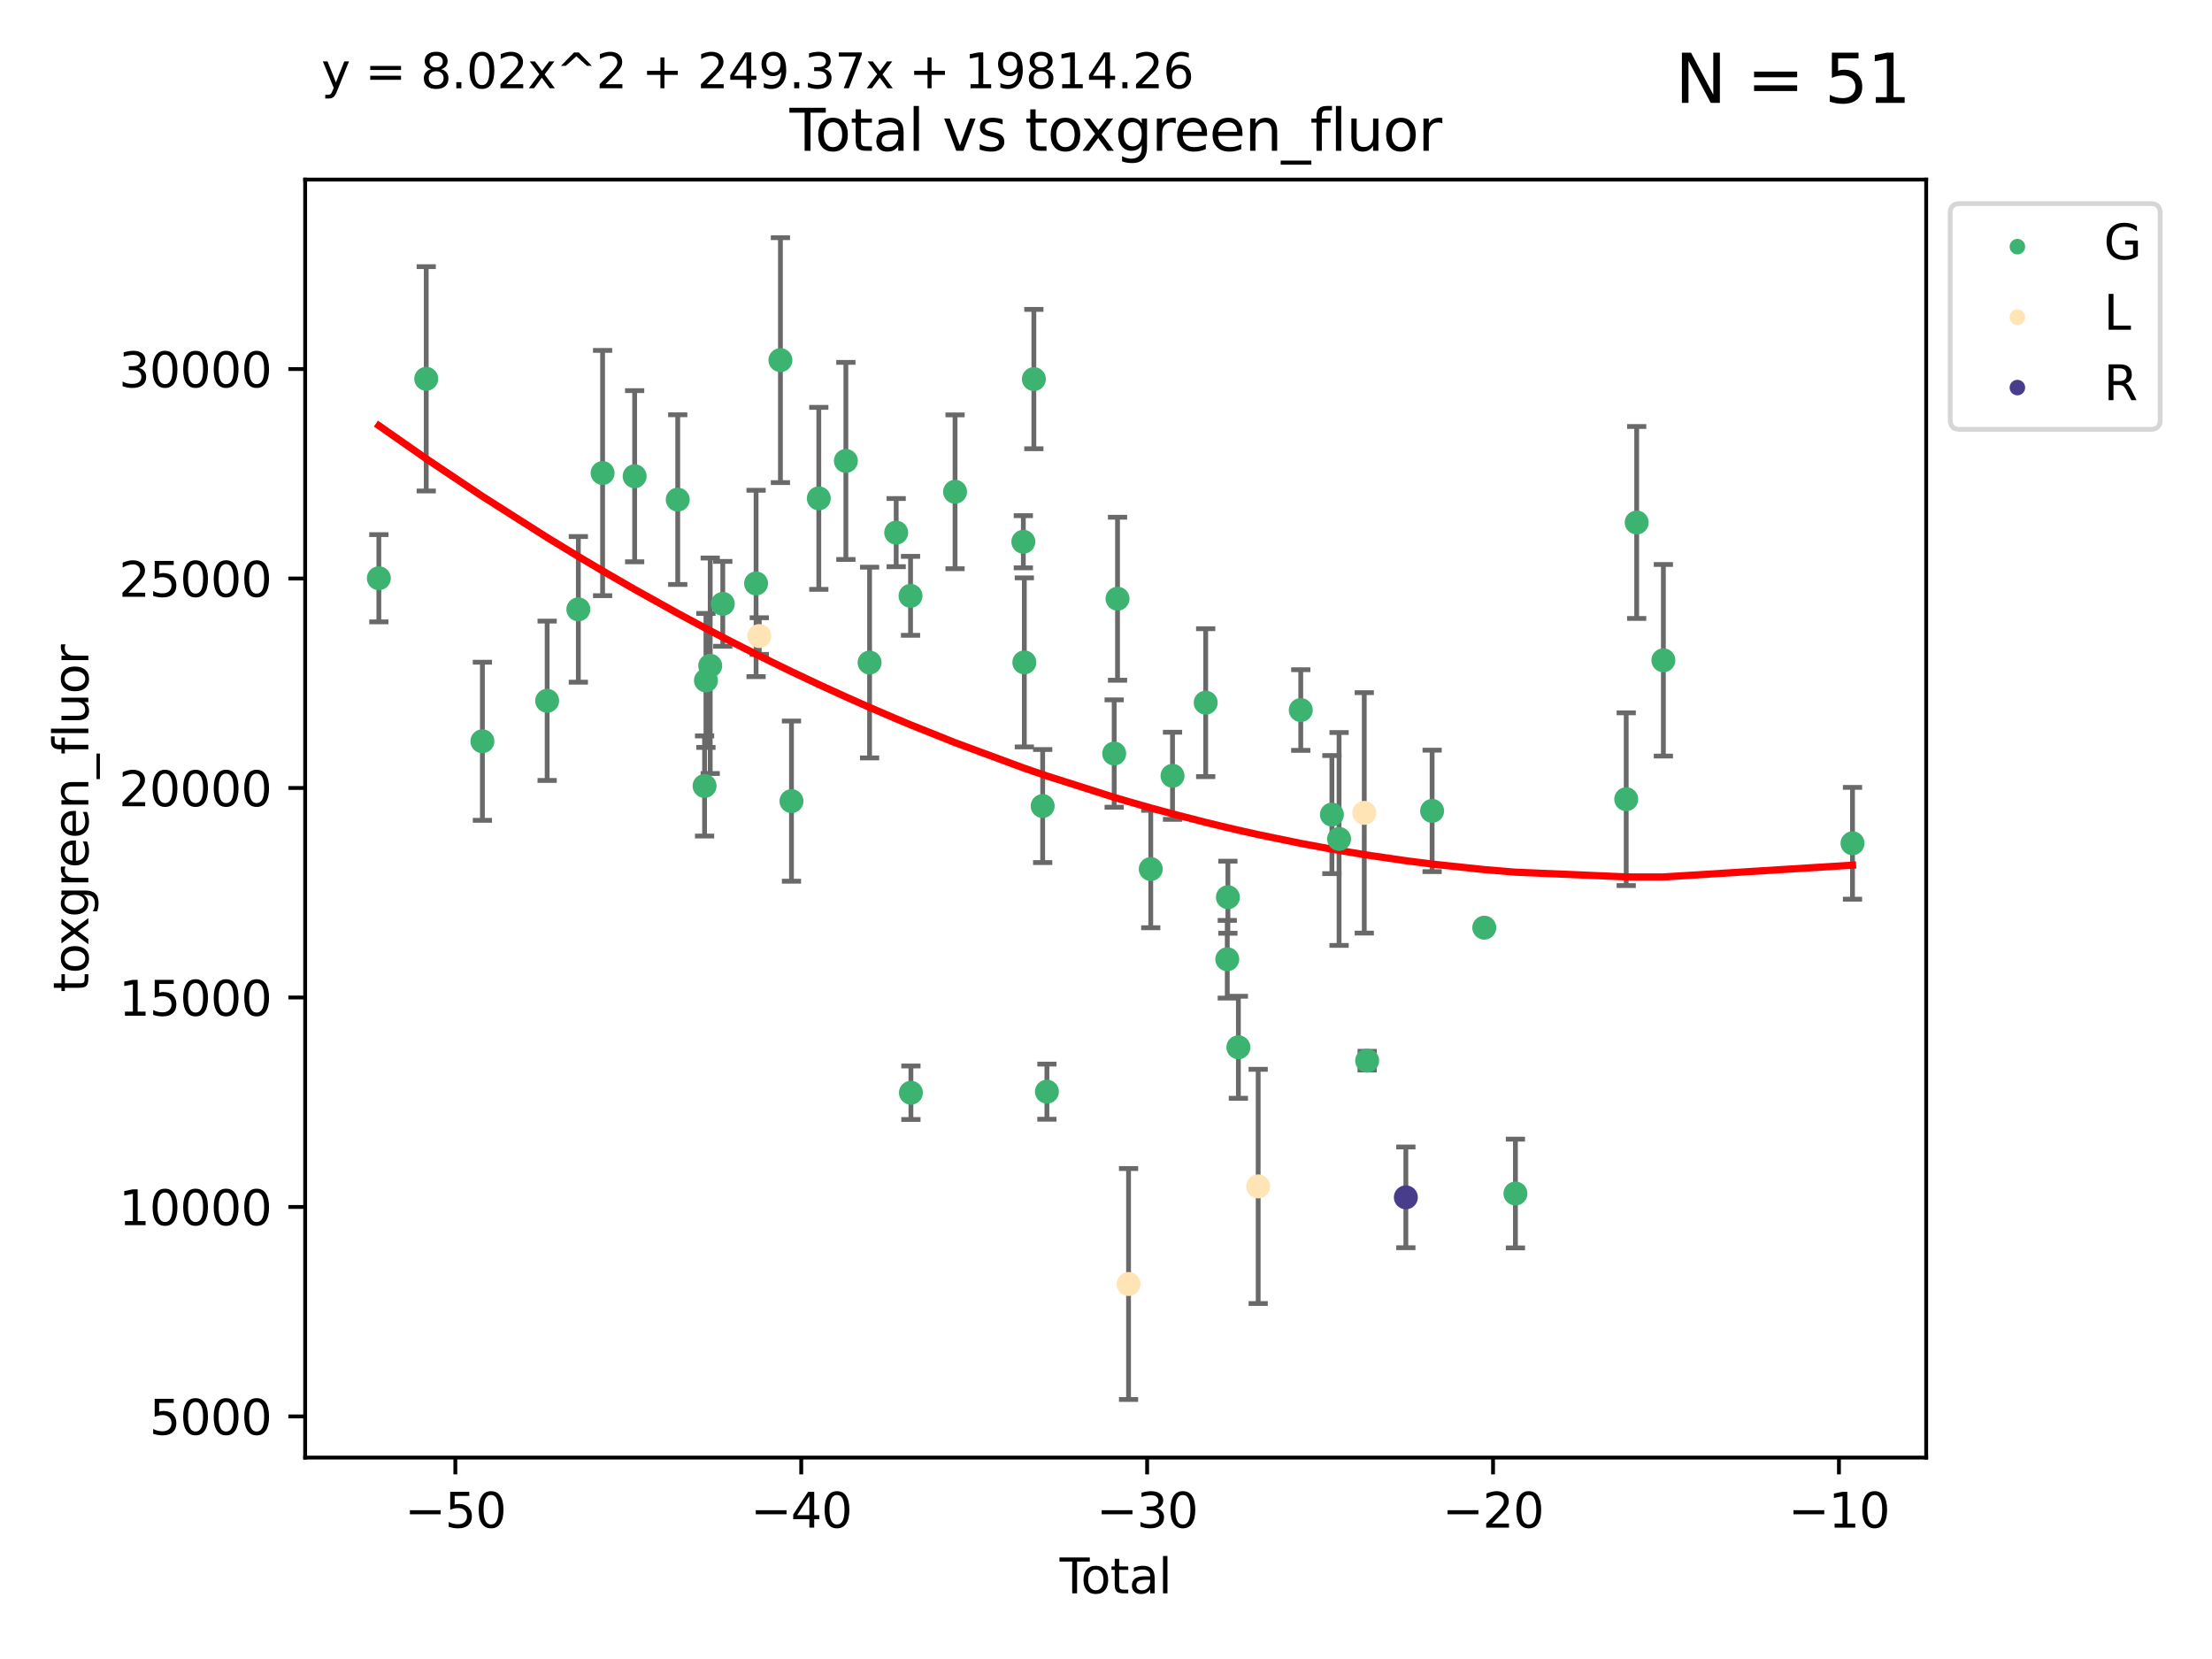 <?xml version="1.0" encoding="utf-8" standalone="no"?>
<!DOCTYPE svg PUBLIC "-//W3C//DTD SVG 1.1//EN"
  "http://www.w3.org/Graphics/SVG/1.1/DTD/svg11.dtd">
<svg xmlns:xlink="http://www.w3.org/1999/xlink" width="460.8pt" height="345.6pt" viewBox="0 0 460.8 345.6" xmlns="http://www.w3.org/2000/svg" version="1.1">
 <defs>
  <style type="text/css">*{stroke-linejoin: round; stroke-linecap: butt}</style>
 </defs>
 <g id="figure_1">
  <g id="patch_1">
   <path d="M 0 345.6 
L 460.8 345.6 
L 460.8 0 
L 0 0 
z
" style="fill: #ffffff"/>
  </g>
  <g id="axes_1">
   <g id="patch_2">
    <path d="M 63.571 303.64 
L 401.26 303.64 
L 401.26 37.411 
L 63.571 37.411 
z
" style="fill: #ffffff"/>
   </g>
   <g id="PathCollection_1">
    <defs>
     <path id="m92dc63b099" d="M 0 1.118 
C 0.297 1.118 0.581 1 0.791 0.791 
C 1 0.581 1.118 0.297 1.118 0 
C 1.118 -0.297 1 -0.581 0.791 -0.791 
C 0.581 -1 0.297 -1.118 0 -1.118 
C -0.297 -1.118 -0.581 -1 -0.791 -0.791 
C -1 -0.581 -1.118 -0.297 -1.118 0 
C -1.118 0.297 -1 0.581 -0.791 0.791 
C -0.581 1 -0.297 1.118 0 1.118 
z
" style="stroke: #3cb371"/>
    </defs>
    <g clip-path="url(#pab485cff95)">
     <use xlink:href="#m92dc63b099" x="78.921" y="120.459" style="fill: #3cb371; stroke: #3cb371"/>
     <use xlink:href="#m92dc63b099" x="88.792" y="78.912" style="fill: #3cb371; stroke: #3cb371"/>
     <use xlink:href="#m92dc63b099" x="100.493" y="154.42" style="fill: #3cb371; stroke: #3cb371"/>
     <use xlink:href="#m92dc63b099" x="113.98" y="145.986" style="fill: #3cb371; stroke: #3cb371"/>
     <use xlink:href="#m92dc63b099" x="120.479" y="126.941" style="fill: #3cb371; stroke: #3cb371"/>
     <use xlink:href="#m92dc63b099" x="125.533" y="98.541" style="fill: #3cb371; stroke: #3cb371"/>
     <use xlink:href="#m92dc63b099" x="132.209" y="99.207" style="fill: #3cb371; stroke: #3cb371"/>
     <use xlink:href="#m92dc63b099" x="141.185" y="104.082" style="fill: #3cb371; stroke: #3cb371"/>
     <use xlink:href="#m92dc63b099" x="146.775" y="163.734" style="fill: #3cb371; stroke: #3cb371"/>
     <use xlink:href="#m92dc63b099" x="147.063" y="141.748" style="fill: #3cb371; stroke: #3cb371"/>
     <use xlink:href="#m92dc63b099" x="147.95" y="138.692" style="fill: #3cb371; stroke: #3cb371"/>
     <use xlink:href="#m92dc63b099" x="150.568" y="125.792" style="fill: #3cb371; stroke: #3cb371"/>
     <use xlink:href="#m92dc63b099" x="157.504" y="121.544" style="fill: #3cb371; stroke: #3cb371"/>
     <use xlink:href="#m92dc63b099" x="162.577" y="75.023" style="fill: #3cb371; stroke: #3cb371"/>
     <use xlink:href="#m92dc63b099" x="164.88" y="166.889" style="fill: #3cb371; stroke: #3cb371"/>
     <use xlink:href="#m92dc63b099" x="170.572" y="103.819" style="fill: #3cb371; stroke: #3cb371"/>
     <use xlink:href="#m92dc63b099" x="176.212" y="96.021" style="fill: #3cb371; stroke: #3cb371"/>
     <use xlink:href="#m92dc63b099" x="181.15" y="138.023" style="fill: #3cb371; stroke: #3cb371"/>
     <use xlink:href="#m92dc63b099" x="186.695" y="110.952" style="fill: #3cb371; stroke: #3cb371"/>
     <use xlink:href="#m92dc63b099" x="189.682" y="124.126" style="fill: #3cb371; stroke: #3cb371"/>
     <use xlink:href="#m92dc63b099" x="189.76" y="227.638" style="fill: #3cb371; stroke: #3cb371"/>
     <use xlink:href="#m92dc63b099" x="198.955" y="102.449" style="fill: #3cb371; stroke: #3cb371"/>
     <use xlink:href="#m92dc63b099" x="213.179" y="112.858" style="fill: #3cb371; stroke: #3cb371"/>
     <use xlink:href="#m92dc63b099" x="213.387" y="137.989" style="fill: #3cb371; stroke: #3cb371"/>
     <use xlink:href="#m92dc63b099" x="215.374" y="78.966" style="fill: #3cb371; stroke: #3cb371"/>
     <use xlink:href="#m92dc63b099" x="217.208" y="167.912" style="fill: #3cb371; stroke: #3cb371"/>
     <use xlink:href="#m92dc63b099" x="218.09" y="227.412" style="fill: #3cb371; stroke: #3cb371"/>
     <use xlink:href="#m92dc63b099" x="232.104" y="156.974" style="fill: #3cb371; stroke: #3cb371"/>
     <use xlink:href="#m92dc63b099" x="232.802" y="124.725" style="fill: #3cb371; stroke: #3cb371"/>
     <use xlink:href="#m92dc63b099" x="239.724" y="181.036" style="fill: #3cb371; stroke: #3cb371"/>
     <use xlink:href="#m92dc63b099" x="244.258" y="161.611" style="fill: #3cb371; stroke: #3cb371"/>
     <use xlink:href="#m92dc63b099" x="251.167" y="146.376" style="fill: #3cb371; stroke: #3cb371"/>
     <use xlink:href="#m92dc63b099" x="255.663" y="199.828" style="fill: #3cb371; stroke: #3cb371"/>
     <use xlink:href="#m92dc63b099" x="255.793" y="186.907" style="fill: #3cb371; stroke: #3cb371"/>
     <use xlink:href="#m92dc63b099" x="257.978" y="218.167" style="fill: #3cb371; stroke: #3cb371"/>
     <use xlink:href="#m92dc63b099" x="270.973" y="147.914" style="fill: #3cb371; stroke: #3cb371"/>
     <use xlink:href="#m92dc63b099" x="277.458" y="169.691" style="fill: #3cb371; stroke: #3cb371"/>
     <use xlink:href="#m92dc63b099" x="278.954" y="174.772" style="fill: #3cb371; stroke: #3cb371"/>
     <use xlink:href="#m92dc63b099" x="284.806" y="220.952" style="fill: #3cb371; stroke: #3cb371"/>
     <use xlink:href="#m92dc63b099" x="298.336" y="168.922" style="fill: #3cb371; stroke: #3cb371"/>
     <use xlink:href="#m92dc63b099" x="309.203" y="193.252" style="fill: #3cb371; stroke: #3cb371"/>
     <use xlink:href="#m92dc63b099" x="315.691" y="248.632" style="fill: #3cb371; stroke: #3cb371"/>
     <use xlink:href="#m92dc63b099" x="338.77" y="166.488" style="fill: #3cb371; stroke: #3cb371"/>
     <use xlink:href="#m92dc63b099" x="340.952" y="108.841" style="fill: #3cb371; stroke: #3cb371"/>
     <use xlink:href="#m92dc63b099" x="346.513" y="137.548" style="fill: #3cb371; stroke: #3cb371"/>
     <use xlink:href="#m92dc63b099" x="385.911" y="175.671" style="fill: #3cb371; stroke: #3cb371"/>
    </g>
   </g>
   <g id="PathCollection_2">
    <defs>
     <path id="mb48f7d279d" d="M 0 1.118 
C 0.297 1.118 0.581 1 0.791 0.791 
C 1 0.581 1.118 0.297 1.118 0 
C 1.118 -0.297 1 -0.581 0.791 -0.791 
C 0.581 -1 0.297 -1.118 0 -1.118 
C -0.297 -1.118 -0.581 -1 -0.791 -0.791 
C -1 -0.581 -1.118 -0.297 -1.118 0 
C -1.118 0.297 -1 0.581 -0.791 0.791 
C -0.581 1 -0.297 1.118 0 1.118 
z
" style="stroke: #ffe4b5"/>
    </defs>
    <g clip-path="url(#pab485cff95)">
     <use xlink:href="#mb48f7d279d" x="158.174" y="132.503" style="fill: #ffe4b5; stroke: #ffe4b5"/>
     <use xlink:href="#mb48f7d279d" x="235.099" y="267.482" style="fill: #ffe4b5; stroke: #ffe4b5"/>
     <use xlink:href="#mb48f7d279d" x="262.101" y="247.151" style="fill: #ffe4b5; stroke: #ffe4b5"/>
     <use xlink:href="#mb48f7d279d" x="284.201" y="169.335" style="fill: #ffe4b5; stroke: #ffe4b5"/>
    </g>
   </g>
   <g id="PathCollection_3">
    <defs>
     <path id="m3239ced1c0" d="M 0 1.118 
C 0.297 1.118 0.581 1 0.791 0.791 
C 1 0.581 1.118 0.297 1.118 0 
C 1.118 -0.297 1 -0.581 0.791 -0.791 
C 0.581 -1 0.297 -1.118 0 -1.118 
C -0.297 -1.118 -0.581 -1 -0.791 -0.791 
C -1 -0.581 -1.118 -0.297 -1.118 0 
C -1.118 0.297 -1 0.581 -0.791 0.791 
C -0.581 1 -0.297 1.118 0 1.118 
z
" style="stroke: #483d8b"/>
    </defs>
    <g clip-path="url(#pab485cff95)">
     <use xlink:href="#m3239ced1c0" x="292.866" y="249.428" style="fill: #483d8b; stroke: #483d8b"/>
    </g>
   </g>
   <g id="matplotlib.axis_1">
    <g id="xtick_1">
     <g id="line2d_1">
      <defs>
       <path id="m17467e0b9b" d="M 0 0 
L 0 3.5 
" style="stroke: #000000; stroke-width: 0.8"/>
      </defs>
      <g>
       <use xlink:href="#m17467e0b9b" x="94.856" y="303.64" style="stroke: #000000; stroke-width: 0.8"/>
      </g>
     </g>
     <g id="text_1">
      <!-- −50 -->
      <g transform="translate(84.304 318.238)scale(0.1 -0.1)">
       <defs>
        <path id="DejaVuSans-2212" d="M 678 2272 
L 4684 2272 
L 4684 1741 
L 678 1741 
L 678 2272 
z
" transform="scale(0.016)"/>
        <path id="DejaVuSans-35" d="M 691 4666 
L 3169 4666 
L 3169 4134 
L 1269 4134 
L 1269 2991 
Q 1406 3038 1543 3061 
Q 1681 3084 1819 3084 
Q 2600 3084 3056 2656 
Q 3513 2228 3513 1497 
Q 3513 744 3044 326 
Q 2575 -91 1722 -91 
Q 1428 -91 1123 -41 
Q 819 9 494 109 
L 494 744 
Q 775 591 1075 516 
Q 1375 441 1709 441 
Q 2250 441 2565 725 
Q 2881 1009 2881 1497 
Q 2881 1984 2565 2268 
Q 2250 2553 1709 2553 
Q 1456 2553 1204 2497 
Q 953 2441 691 2322 
L 691 4666 
z
" transform="scale(0.016)"/>
        <path id="DejaVuSans-30" d="M 2034 4250 
Q 1547 4250 1301 3770 
Q 1056 3291 1056 2328 
Q 1056 1369 1301 889 
Q 1547 409 2034 409 
Q 2525 409 2770 889 
Q 3016 1369 3016 2328 
Q 3016 3291 2770 3770 
Q 2525 4250 2034 4250 
z
M 2034 4750 
Q 2819 4750 3233 4129 
Q 3647 3509 3647 2328 
Q 3647 1150 3233 529 
Q 2819 -91 2034 -91 
Q 1250 -91 836 529 
Q 422 1150 422 2328 
Q 422 3509 836 4129 
Q 1250 4750 2034 4750 
z
" transform="scale(0.016)"/>
       </defs>
       <use xlink:href="#DejaVuSans-2212"/>
       <use xlink:href="#DejaVuSans-35" x="83.789"/>
       <use xlink:href="#DejaVuSans-30" x="147.412"/>
      </g>
     </g>
    </g>
    <g id="xtick_2">
     <g id="line2d_2">
      <g>
       <use xlink:href="#m17467e0b9b" x="166.914" y="303.64" style="stroke: #000000; stroke-width: 0.8"/>
      </g>
     </g>
     <g id="text_2">
      <!-- −40 -->
      <g transform="translate(156.361 318.238)scale(0.1 -0.1)">
       <defs>
        <path id="DejaVuSans-34" d="M 2419 4116 
L 825 1625 
L 2419 1625 
L 2419 4116 
z
M 2253 4666 
L 3047 4666 
L 3047 1625 
L 3713 1625 
L 3713 1100 
L 3047 1100 
L 3047 0 
L 2419 0 
L 2419 1100 
L 313 1100 
L 313 1709 
L 2253 4666 
z
" transform="scale(0.016)"/>
       </defs>
       <use xlink:href="#DejaVuSans-2212"/>
       <use xlink:href="#DejaVuSans-34" x="83.789"/>
       <use xlink:href="#DejaVuSans-30" x="147.412"/>
      </g>
     </g>
    </g>
    <g id="xtick_3">
     <g id="line2d_3">
      <g>
       <use xlink:href="#m17467e0b9b" x="238.971" y="303.64" style="stroke: #000000; stroke-width: 0.8"/>
      </g>
     </g>
     <g id="text_3">
      <!-- −30 -->
      <g transform="translate(228.419 318.238)scale(0.1 -0.1)">
       <defs>
        <path id="DejaVuSans-33" d="M 2597 2516 
Q 3050 2419 3304 2112 
Q 3559 1806 3559 1356 
Q 3559 666 3084 287 
Q 2609 -91 1734 -91 
Q 1441 -91 1130 -33 
Q 819 25 488 141 
L 488 750 
Q 750 597 1062 519 
Q 1375 441 1716 441 
Q 2309 441 2620 675 
Q 2931 909 2931 1356 
Q 2931 1769 2642 2001 
Q 2353 2234 1838 2234 
L 1294 2234 
L 1294 2753 
L 1863 2753 
Q 2328 2753 2575 2939 
Q 2822 3125 2822 3475 
Q 2822 3834 2567 4026 
Q 2313 4219 1838 4219 
Q 1578 4219 1281 4162 
Q 984 4106 628 3988 
L 628 4550 
Q 988 4650 1302 4700 
Q 1616 4750 1894 4750 
Q 2613 4750 3031 4423 
Q 3450 4097 3450 3541 
Q 3450 3153 3228 2886 
Q 3006 2619 2597 2516 
z
" transform="scale(0.016)"/>
       </defs>
       <use xlink:href="#DejaVuSans-2212"/>
       <use xlink:href="#DejaVuSans-33" x="83.789"/>
       <use xlink:href="#DejaVuSans-30" x="147.412"/>
      </g>
     </g>
    </g>
    <g id="xtick_4">
     <g id="line2d_4">
      <g>
       <use xlink:href="#m17467e0b9b" x="311.029" y="303.64" style="stroke: #000000; stroke-width: 0.8"/>
      </g>
     </g>
     <g id="text_4">
      <!-- −20 -->
      <g transform="translate(300.476 318.238)scale(0.1 -0.1)">
       <defs>
        <path id="DejaVuSans-32" d="M 1228 531 
L 3431 531 
L 3431 0 
L 469 0 
L 469 531 
Q 828 903 1448 1529 
Q 2069 2156 2228 2338 
Q 2531 2678 2651 2914 
Q 2772 3150 2772 3378 
Q 2772 3750 2511 3984 
Q 2250 4219 1831 4219 
Q 1534 4219 1204 4116 
Q 875 4013 500 3803 
L 500 4441 
Q 881 4594 1212 4672 
Q 1544 4750 1819 4750 
Q 2544 4750 2975 4387 
Q 3406 4025 3406 3419 
Q 3406 3131 3298 2873 
Q 3191 2616 2906 2266 
Q 2828 2175 2409 1742 
Q 1991 1309 1228 531 
z
" transform="scale(0.016)"/>
       </defs>
       <use xlink:href="#DejaVuSans-2212"/>
       <use xlink:href="#DejaVuSans-32" x="83.789"/>
       <use xlink:href="#DejaVuSans-30" x="147.412"/>
      </g>
     </g>
    </g>
    <g id="xtick_5">
     <g id="line2d_5">
      <g>
       <use xlink:href="#m17467e0b9b" x="383.086" y="303.64" style="stroke: #000000; stroke-width: 0.8"/>
      </g>
     </g>
     <g id="text_5">
      <!-- −10 -->
      <g transform="translate(372.534 318.238)scale(0.1 -0.1)">
       <defs>
        <path id="DejaVuSans-31" d="M 794 531 
L 1825 531 
L 1825 4091 
L 703 3866 
L 703 4441 
L 1819 4666 
L 2450 4666 
L 2450 531 
L 3481 531 
L 3481 0 
L 794 0 
L 794 531 
z
" transform="scale(0.016)"/>
       </defs>
       <use xlink:href="#DejaVuSans-2212"/>
       <use xlink:href="#DejaVuSans-31" x="83.789"/>
       <use xlink:href="#DejaVuSans-30" x="147.412"/>
      </g>
     </g>
    </g>
    <g id="text_6">
     <!-- Total -->
     <g transform="translate(220.739 331.917)scale(0.1 -0.1)">
      <defs>
       <path id="DejaVuSans-54" d="M -19 4666 
L 3928 4666 
L 3928 4134 
L 2272 4134 
L 2272 0 
L 1638 0 
L 1638 4134 
L -19 4134 
L -19 4666 
z
" transform="scale(0.016)"/>
       <path id="DejaVuSans-6f" d="M 1959 3097 
Q 1497 3097 1228 2736 
Q 959 2375 959 1747 
Q 959 1119 1226 758 
Q 1494 397 1959 397 
Q 2419 397 2687 759 
Q 2956 1122 2956 1747 
Q 2956 2369 2687 2733 
Q 2419 3097 1959 3097 
z
M 1959 3584 
Q 2709 3584 3137 3096 
Q 3566 2609 3566 1747 
Q 3566 888 3137 398 
Q 2709 -91 1959 -91 
Q 1206 -91 779 398 
Q 353 888 353 1747 
Q 353 2609 779 3096 
Q 1206 3584 1959 3584 
z
" transform="scale(0.016)"/>
       <path id="DejaVuSans-74" d="M 1172 4494 
L 1172 3500 
L 2356 3500 
L 2356 3053 
L 1172 3053 
L 1172 1153 
Q 1172 725 1289 603 
Q 1406 481 1766 481 
L 2356 481 
L 2356 0 
L 1766 0 
Q 1100 0 847 248 
Q 594 497 594 1153 
L 594 3053 
L 172 3053 
L 172 3500 
L 594 3500 
L 594 4494 
L 1172 4494 
z
" transform="scale(0.016)"/>
       <path id="DejaVuSans-61" d="M 2194 1759 
Q 1497 1759 1228 1600 
Q 959 1441 959 1056 
Q 959 750 1161 570 
Q 1363 391 1709 391 
Q 2188 391 2477 730 
Q 2766 1069 2766 1631 
L 2766 1759 
L 2194 1759 
z
M 3341 1997 
L 3341 0 
L 2766 0 
L 2766 531 
Q 2569 213 2275 61 
Q 1981 -91 1556 -91 
Q 1019 -91 701 211 
Q 384 513 384 1019 
Q 384 1609 779 1909 
Q 1175 2209 1959 2209 
L 2766 2209 
L 2766 2266 
Q 2766 2663 2505 2880 
Q 2244 3097 1772 3097 
Q 1472 3097 1187 3025 
Q 903 2953 641 2809 
L 641 3341 
Q 956 3463 1253 3523 
Q 1550 3584 1831 3584 
Q 2591 3584 2966 3190 
Q 3341 2797 3341 1997 
z
" transform="scale(0.016)"/>
       <path id="DejaVuSans-6c" d="M 603 4863 
L 1178 4863 
L 1178 0 
L 603 0 
L 603 4863 
z
" transform="scale(0.016)"/>
      </defs>
      <use xlink:href="#DejaVuSans-54"/>
      <use xlink:href="#DejaVuSans-6f" x="44.084"/>
      <use xlink:href="#DejaVuSans-74" x="105.266"/>
      <use xlink:href="#DejaVuSans-61" x="144.475"/>
      <use xlink:href="#DejaVuSans-6c" x="205.754"/>
     </g>
    </g>
   </g>
   <g id="matplotlib.axis_2">
    <g id="ytick_1">
     <g id="line2d_6">
      <defs>
       <path id="mc8c53ef5f7" d="M 0 0 
L -3.5 0 
" style="stroke: #000000; stroke-width: 0.8"/>
      </defs>
      <g>
       <use xlink:href="#mc8c53ef5f7" x="63.571" y="295.067" style="stroke: #000000; stroke-width: 0.8"/>
      </g>
     </g>
     <g id="text_7">
      <!-- 5000 -->
      <g transform="translate(31.121 298.866)scale(0.1 -0.1)">
       <use xlink:href="#DejaVuSans-35"/>
       <use xlink:href="#DejaVuSans-30" x="63.623"/>
       <use xlink:href="#DejaVuSans-30" x="127.246"/>
       <use xlink:href="#DejaVuSans-30" x="190.869"/>
      </g>
     </g>
    </g>
    <g id="ytick_2">
     <g id="line2d_7">
      <g>
       <use xlink:href="#mc8c53ef5f7" x="63.571" y="251.429" style="stroke: #000000; stroke-width: 0.8"/>
      </g>
     </g>
     <g id="text_8">
      <!-- 10000 -->
      <g transform="translate(24.759 255.228)scale(0.1 -0.1)">
       <use xlink:href="#DejaVuSans-31"/>
       <use xlink:href="#DejaVuSans-30" x="63.623"/>
       <use xlink:href="#DejaVuSans-30" x="127.246"/>
       <use xlink:href="#DejaVuSans-30" x="190.869"/>
       <use xlink:href="#DejaVuSans-30" x="254.492"/>
      </g>
     </g>
    </g>
    <g id="ytick_3">
     <g id="line2d_8">
      <g>
       <use xlink:href="#mc8c53ef5f7" x="63.571" y="207.791" style="stroke: #000000; stroke-width: 0.8"/>
      </g>
     </g>
     <g id="text_9">
      <!-- 15000 -->
      <g transform="translate(24.759 211.591)scale(0.1 -0.1)">
       <use xlink:href="#DejaVuSans-31"/>
       <use xlink:href="#DejaVuSans-35" x="63.623"/>
       <use xlink:href="#DejaVuSans-30" x="127.246"/>
       <use xlink:href="#DejaVuSans-30" x="190.869"/>
       <use xlink:href="#DejaVuSans-30" x="254.492"/>
      </g>
     </g>
    </g>
    <g id="ytick_4">
     <g id="line2d_9">
      <g>
       <use xlink:href="#mc8c53ef5f7" x="63.571" y="164.154" style="stroke: #000000; stroke-width: 0.8"/>
      </g>
     </g>
     <g id="text_10">
      <!-- 20000 -->
      <g transform="translate(24.759 167.953)scale(0.1 -0.1)">
       <use xlink:href="#DejaVuSans-32"/>
       <use xlink:href="#DejaVuSans-30" x="63.623"/>
       <use xlink:href="#DejaVuSans-30" x="127.246"/>
       <use xlink:href="#DejaVuSans-30" x="190.869"/>
       <use xlink:href="#DejaVuSans-30" x="254.492"/>
      </g>
     </g>
    </g>
    <g id="ytick_5">
     <g id="line2d_10">
      <g>
       <use xlink:href="#mc8c53ef5f7" x="63.571" y="120.516" style="stroke: #000000; stroke-width: 0.8"/>
      </g>
     </g>
     <g id="text_11">
      <!-- 25000 -->
      <g transform="translate(24.759 124.315)scale(0.1 -0.1)">
       <use xlink:href="#DejaVuSans-32"/>
       <use xlink:href="#DejaVuSans-35" x="63.623"/>
       <use xlink:href="#DejaVuSans-30" x="127.246"/>
       <use xlink:href="#DejaVuSans-30" x="190.869"/>
       <use xlink:href="#DejaVuSans-30" x="254.492"/>
      </g>
     </g>
    </g>
    <g id="ytick_6">
     <g id="line2d_11">
      <g>
       <use xlink:href="#mc8c53ef5f7" x="63.571" y="76.878" style="stroke: #000000; stroke-width: 0.8"/>
      </g>
     </g>
     <g id="text_12">
      <!-- 30000 -->
      <g transform="translate(24.759 80.677)scale(0.1 -0.1)">
       <use xlink:href="#DejaVuSans-33"/>
       <use xlink:href="#DejaVuSans-30" x="63.623"/>
       <use xlink:href="#DejaVuSans-30" x="127.246"/>
       <use xlink:href="#DejaVuSans-30" x="190.869"/>
       <use xlink:href="#DejaVuSans-30" x="254.492"/>
      </g>
     </g>
    </g>
    <g id="text_13">
     <!-- toxgreen_fluor -->
     <g transform="translate(18.401 206.72)rotate(-90)scale(0.1 -0.1)">
      <defs>
       <path id="DejaVuSans-78" d="M 3513 3500 
L 2247 1797 
L 3578 0 
L 2900 0 
L 1881 1375 
L 863 0 
L 184 0 
L 1544 1831 
L 300 3500 
L 978 3500 
L 1906 2253 
L 2834 3500 
L 3513 3500 
z
" transform="scale(0.016)"/>
       <path id="DejaVuSans-67" d="M 2906 1791 
Q 2906 2416 2648 2759 
Q 2391 3103 1925 3103 
Q 1463 3103 1205 2759 
Q 947 2416 947 1791 
Q 947 1169 1205 825 
Q 1463 481 1925 481 
Q 2391 481 2648 825 
Q 2906 1169 2906 1791 
z
M 3481 434 
Q 3481 -459 3084 -895 
Q 2688 -1331 1869 -1331 
Q 1566 -1331 1297 -1286 
Q 1028 -1241 775 -1147 
L 775 -588 
Q 1028 -725 1275 -790 
Q 1522 -856 1778 -856 
Q 2344 -856 2625 -561 
Q 2906 -266 2906 331 
L 2906 616 
Q 2728 306 2450 153 
Q 2172 0 1784 0 
Q 1141 0 747 490 
Q 353 981 353 1791 
Q 353 2603 747 3093 
Q 1141 3584 1784 3584 
Q 2172 3584 2450 3431 
Q 2728 3278 2906 2969 
L 2906 3500 
L 3481 3500 
L 3481 434 
z
" transform="scale(0.016)"/>
       <path id="DejaVuSans-72" d="M 2631 2963 
Q 2534 3019 2420 3045 
Q 2306 3072 2169 3072 
Q 1681 3072 1420 2755 
Q 1159 2438 1159 1844 
L 1159 0 
L 581 0 
L 581 3500 
L 1159 3500 
L 1159 2956 
Q 1341 3275 1631 3429 
Q 1922 3584 2338 3584 
Q 2397 3584 2469 3576 
Q 2541 3569 2628 3553 
L 2631 2963 
z
" transform="scale(0.016)"/>
       <path id="DejaVuSans-65" d="M 3597 1894 
L 3597 1613 
L 953 1613 
Q 991 1019 1311 708 
Q 1631 397 2203 397 
Q 2534 397 2845 478 
Q 3156 559 3463 722 
L 3463 178 
Q 3153 47 2828 -22 
Q 2503 -91 2169 -91 
Q 1331 -91 842 396 
Q 353 884 353 1716 
Q 353 2575 817 3079 
Q 1281 3584 2069 3584 
Q 2775 3584 3186 3129 
Q 3597 2675 3597 1894 
z
M 3022 2063 
Q 3016 2534 2758 2815 
Q 2500 3097 2075 3097 
Q 1594 3097 1305 2825 
Q 1016 2553 972 2059 
L 3022 2063 
z
" transform="scale(0.016)"/>
       <path id="DejaVuSans-6e" d="M 3513 2113 
L 3513 0 
L 2938 0 
L 2938 2094 
Q 2938 2591 2744 2837 
Q 2550 3084 2163 3084 
Q 1697 3084 1428 2787 
Q 1159 2491 1159 1978 
L 1159 0 
L 581 0 
L 581 3500 
L 1159 3500 
L 1159 2956 
Q 1366 3272 1645 3428 
Q 1925 3584 2291 3584 
Q 2894 3584 3203 3211 
Q 3513 2838 3513 2113 
z
" transform="scale(0.016)"/>
       <path id="DejaVuSans-5f" d="M 3263 -1063 
L 3263 -1509 
L -63 -1509 
L -63 -1063 
L 3263 -1063 
z
" transform="scale(0.016)"/>
       <path id="DejaVuSans-66" d="M 2375 4863 
L 2375 4384 
L 1825 4384 
Q 1516 4384 1395 4259 
Q 1275 4134 1275 3809 
L 1275 3500 
L 2222 3500 
L 2222 3053 
L 1275 3053 
L 1275 0 
L 697 0 
L 697 3053 
L 147 3053 
L 147 3500 
L 697 3500 
L 697 3744 
Q 697 4328 969 4595 
Q 1241 4863 1831 4863 
L 2375 4863 
z
" transform="scale(0.016)"/>
       <path id="DejaVuSans-75" d="M 544 1381 
L 544 3500 
L 1119 3500 
L 1119 1403 
Q 1119 906 1312 657 
Q 1506 409 1894 409 
Q 2359 409 2629 706 
Q 2900 1003 2900 1516 
L 2900 3500 
L 3475 3500 
L 3475 0 
L 2900 0 
L 2900 538 
Q 2691 219 2414 64 
Q 2138 -91 1772 -91 
Q 1169 -91 856 284 
Q 544 659 544 1381 
z
M 1991 3584 
L 1991 3584 
z
" transform="scale(0.016)"/>
      </defs>
      <use xlink:href="#DejaVuSans-74"/>
      <use xlink:href="#DejaVuSans-6f" x="39.209"/>
      <use xlink:href="#DejaVuSans-78" x="97.266"/>
      <use xlink:href="#DejaVuSans-67" x="156.445"/>
      <use xlink:href="#DejaVuSans-72" x="219.922"/>
      <use xlink:href="#DejaVuSans-65" x="258.785"/>
      <use xlink:href="#DejaVuSans-65" x="320.309"/>
      <use xlink:href="#DejaVuSans-6e" x="381.832"/>
      <use xlink:href="#DejaVuSans-5f" x="445.211"/>
      <use xlink:href="#DejaVuSans-66" x="495.211"/>
      <use xlink:href="#DejaVuSans-6c" x="530.416"/>
      <use xlink:href="#DejaVuSans-75" x="558.199"/>
      <use xlink:href="#DejaVuSans-6f" x="621.578"/>
      <use xlink:href="#DejaVuSans-72" x="682.76"/>
     </g>
    </g>
   </g>
   <g id="LineCollection_1">
    <path d="M 78.921 129.549 
L 78.921 111.37 
" clip-path="url(#pab485cff95)" style="fill: none; stroke: #696969"/>
    <path d="M 88.792 102.276 
L 88.792 55.549 
" clip-path="url(#pab485cff95)" style="fill: none; stroke: #696969"/>
    <path d="M 100.493 170.888 
L 100.493 137.953 
" clip-path="url(#pab485cff95)" style="fill: none; stroke: #696969"/>
    <path d="M 113.98 162.583 
L 113.98 129.388 
" clip-path="url(#pab485cff95)" style="fill: none; stroke: #696969"/>
    <path d="M 120.479 142.109 
L 120.479 111.773 
" clip-path="url(#pab485cff95)" style="fill: none; stroke: #696969"/>
    <path d="M 125.533 124.086 
L 125.533 72.996 
" clip-path="url(#pab485cff95)" style="fill: none; stroke: #696969"/>
    <path d="M 132.209 117.032 
L 132.209 81.381 
" clip-path="url(#pab485cff95)" style="fill: none; stroke: #696969"/>
    <path d="M 141.185 121.757 
L 141.185 86.406 
" clip-path="url(#pab485cff95)" style="fill: none; stroke: #696969"/>
    <path d="M 146.775 174.161 
L 146.775 153.306 
" clip-path="url(#pab485cff95)" style="fill: none; stroke: #696969"/>
    <path d="M 147.063 155.702 
L 147.063 127.794 
" clip-path="url(#pab485cff95)" style="fill: none; stroke: #696969"/>
    <path d="M 147.95 161.14 
L 147.95 116.244 
" clip-path="url(#pab485cff95)" style="fill: none; stroke: #696969"/>
    <path d="M 150.568 134.631 
L 150.568 116.954 
" clip-path="url(#pab485cff95)" style="fill: none; stroke: #696969"/>
    <path d="M 157.504 140.957 
L 157.504 102.132 
" clip-path="url(#pab485cff95)" style="fill: none; stroke: #696969"/>
    <path d="M 162.577 100.533 
L 162.577 49.513 
" clip-path="url(#pab485cff95)" style="fill: none; stroke: #696969"/>
    <path d="M 164.88 183.572 
L 164.88 150.205 
" clip-path="url(#pab485cff95)" style="fill: none; stroke: #696969"/>
    <path d="M 170.572 122.775 
L 170.572 84.863 
" clip-path="url(#pab485cff95)" style="fill: none; stroke: #696969"/>
    <path d="M 176.212 116.546 
L 176.212 75.495 
" clip-path="url(#pab485cff95)" style="fill: none; stroke: #696969"/>
    <path d="M 181.15 157.889 
L 181.15 118.157 
" clip-path="url(#pab485cff95)" style="fill: none; stroke: #696969"/>
    <path d="M 186.695 118.05 
L 186.695 103.854 
" clip-path="url(#pab485cff95)" style="fill: none; stroke: #696969"/>
    <path d="M 189.682 132.352 
L 189.682 115.9 
" clip-path="url(#pab485cff95)" style="fill: none; stroke: #696969"/>
    <path d="M 189.76 233.21 
L 189.76 222.065 
" clip-path="url(#pab485cff95)" style="fill: none; stroke: #696969"/>
    <path d="M 198.955 118.472 
L 198.955 86.425 
" clip-path="url(#pab485cff95)" style="fill: none; stroke: #696969"/>
    <path d="M 213.179 118.292 
L 213.179 107.423 
" clip-path="url(#pab485cff95)" style="fill: none; stroke: #696969"/>
    <path d="M 213.387 155.601 
L 213.387 120.377 
" clip-path="url(#pab485cff95)" style="fill: none; stroke: #696969"/>
    <path d="M 215.374 93.48 
L 215.374 64.452 
" clip-path="url(#pab485cff95)" style="fill: none; stroke: #696969"/>
    <path d="M 217.208 179.689 
L 217.208 156.135 
" clip-path="url(#pab485cff95)" style="fill: none; stroke: #696969"/>
    <path d="M 218.09 233.157 
L 218.09 221.666 
" clip-path="url(#pab485cff95)" style="fill: none; stroke: #696969"/>
    <path d="M 232.104 168.162 
L 232.104 145.787 
" clip-path="url(#pab485cff95)" style="fill: none; stroke: #696969"/>
    <path d="M 232.802 141.704 
L 232.802 107.745 
" clip-path="url(#pab485cff95)" style="fill: none; stroke: #696969"/>
    <path d="M 239.724 193.267 
L 239.724 168.805 
" clip-path="url(#pab485cff95)" style="fill: none; stroke: #696969"/>
    <path d="M 244.258 170.687 
L 244.258 152.535 
" clip-path="url(#pab485cff95)" style="fill: none; stroke: #696969"/>
    <path d="M 251.167 161.782 
L 251.167 130.971 
" clip-path="url(#pab485cff95)" style="fill: none; stroke: #696969"/>
    <path d="M 255.663 207.921 
L 255.663 191.736 
" clip-path="url(#pab485cff95)" style="fill: none; stroke: #696969"/>
    <path d="M 255.793 194.414 
L 255.793 179.399 
" clip-path="url(#pab485cff95)" style="fill: none; stroke: #696969"/>
    <path d="M 257.978 228.792 
L 257.978 207.541 
" clip-path="url(#pab485cff95)" style="fill: none; stroke: #696969"/>
    <path d="M 270.973 156.314 
L 270.973 139.513 
" clip-path="url(#pab485cff95)" style="fill: none; stroke: #696969"/>
    <path d="M 277.458 181.993 
L 277.458 157.389 
" clip-path="url(#pab485cff95)" style="fill: none; stroke: #696969"/>
    <path d="M 278.954 196.949 
L 278.954 152.595 
" clip-path="url(#pab485cff95)" style="fill: none; stroke: #696969"/>
    <path d="M 284.806 222.904 
L 284.806 219.001 
" clip-path="url(#pab485cff95)" style="fill: none; stroke: #696969"/>
    <path d="M 298.336 181.573 
L 298.336 156.271 
" clip-path="url(#pab485cff95)" style="fill: none; stroke: #696969"/>
    <path d="M 309.203 194.065 
L 309.203 192.439 
" clip-path="url(#pab485cff95)" style="fill: none; stroke: #696969"/>
    <path d="M 315.691 259.956 
L 315.691 237.307 
" clip-path="url(#pab485cff95)" style="fill: none; stroke: #696969"/>
    <path d="M 338.77 184.479 
L 338.77 148.496 
" clip-path="url(#pab485cff95)" style="fill: none; stroke: #696969"/>
    <path d="M 340.952 128.831 
L 340.952 88.85 
" clip-path="url(#pab485cff95)" style="fill: none; stroke: #696969"/>
    <path d="M 346.513 157.504 
L 346.513 117.593 
" clip-path="url(#pab485cff95)" style="fill: none; stroke: #696969"/>
    <path d="M 385.911 187.318 
L 385.911 164.024 
" clip-path="url(#pab485cff95)" style="fill: none; stroke: #696969"/>
   </g>
   <g id="line2d_12">
    <defs>
     <path id="mda51a5d99a" d="M 2 0 
L -2 -0 
" style="stroke: #696969"/>
    </defs>
    <g clip-path="url(#pab485cff95)">
     <use xlink:href="#mda51a5d99a" x="78.921" y="129.549" style="fill: #696969; stroke: #696969"/>
     <use xlink:href="#mda51a5d99a" x="88.792" y="102.276" style="fill: #696969; stroke: #696969"/>
     <use xlink:href="#mda51a5d99a" x="100.493" y="170.888" style="fill: #696969; stroke: #696969"/>
     <use xlink:href="#mda51a5d99a" x="113.98" y="162.583" style="fill: #696969; stroke: #696969"/>
     <use xlink:href="#mda51a5d99a" x="120.479" y="142.109" style="fill: #696969; stroke: #696969"/>
     <use xlink:href="#mda51a5d99a" x="125.533" y="124.086" style="fill: #696969; stroke: #696969"/>
     <use xlink:href="#mda51a5d99a" x="132.209" y="117.032" style="fill: #696969; stroke: #696969"/>
     <use xlink:href="#mda51a5d99a" x="141.185" y="121.757" style="fill: #696969; stroke: #696969"/>
     <use xlink:href="#mda51a5d99a" x="146.775" y="174.161" style="fill: #696969; stroke: #696969"/>
     <use xlink:href="#mda51a5d99a" x="147.063" y="155.702" style="fill: #696969; stroke: #696969"/>
     <use xlink:href="#mda51a5d99a" x="147.95" y="161.14" style="fill: #696969; stroke: #696969"/>
     <use xlink:href="#mda51a5d99a" x="150.568" y="134.631" style="fill: #696969; stroke: #696969"/>
     <use xlink:href="#mda51a5d99a" x="157.504" y="140.957" style="fill: #696969; stroke: #696969"/>
     <use xlink:href="#mda51a5d99a" x="162.577" y="100.533" style="fill: #696969; stroke: #696969"/>
     <use xlink:href="#mda51a5d99a" x="164.88" y="183.572" style="fill: #696969; stroke: #696969"/>
     <use xlink:href="#mda51a5d99a" x="170.572" y="122.775" style="fill: #696969; stroke: #696969"/>
     <use xlink:href="#mda51a5d99a" x="176.212" y="116.546" style="fill: #696969; stroke: #696969"/>
     <use xlink:href="#mda51a5d99a" x="181.15" y="157.889" style="fill: #696969; stroke: #696969"/>
     <use xlink:href="#mda51a5d99a" x="186.695" y="118.05" style="fill: #696969; stroke: #696969"/>
     <use xlink:href="#mda51a5d99a" x="189.682" y="132.352" style="fill: #696969; stroke: #696969"/>
     <use xlink:href="#mda51a5d99a" x="189.76" y="233.21" style="fill: #696969; stroke: #696969"/>
     <use xlink:href="#mda51a5d99a" x="198.955" y="118.472" style="fill: #696969; stroke: #696969"/>
     <use xlink:href="#mda51a5d99a" x="213.179" y="118.292" style="fill: #696969; stroke: #696969"/>
     <use xlink:href="#mda51a5d99a" x="213.387" y="155.601" style="fill: #696969; stroke: #696969"/>
     <use xlink:href="#mda51a5d99a" x="215.374" y="93.48" style="fill: #696969; stroke: #696969"/>
     <use xlink:href="#mda51a5d99a" x="217.208" y="179.689" style="fill: #696969; stroke: #696969"/>
     <use xlink:href="#mda51a5d99a" x="218.09" y="233.157" style="fill: #696969; stroke: #696969"/>
     <use xlink:href="#mda51a5d99a" x="232.104" y="168.162" style="fill: #696969; stroke: #696969"/>
     <use xlink:href="#mda51a5d99a" x="232.802" y="141.704" style="fill: #696969; stroke: #696969"/>
     <use xlink:href="#mda51a5d99a" x="239.724" y="193.267" style="fill: #696969; stroke: #696969"/>
     <use xlink:href="#mda51a5d99a" x="244.258" y="170.687" style="fill: #696969; stroke: #696969"/>
     <use xlink:href="#mda51a5d99a" x="251.167" y="161.782" style="fill: #696969; stroke: #696969"/>
     <use xlink:href="#mda51a5d99a" x="255.663" y="207.921" style="fill: #696969; stroke: #696969"/>
     <use xlink:href="#mda51a5d99a" x="255.793" y="194.414" style="fill: #696969; stroke: #696969"/>
     <use xlink:href="#mda51a5d99a" x="257.978" y="228.792" style="fill: #696969; stroke: #696969"/>
     <use xlink:href="#mda51a5d99a" x="270.973" y="156.314" style="fill: #696969; stroke: #696969"/>
     <use xlink:href="#mda51a5d99a" x="277.458" y="181.993" style="fill: #696969; stroke: #696969"/>
     <use xlink:href="#mda51a5d99a" x="278.954" y="196.949" style="fill: #696969; stroke: #696969"/>
     <use xlink:href="#mda51a5d99a" x="284.806" y="222.904" style="fill: #696969; stroke: #696969"/>
     <use xlink:href="#mda51a5d99a" x="298.336" y="181.573" style="fill: #696969; stroke: #696969"/>
     <use xlink:href="#mda51a5d99a" x="309.203" y="194.065" style="fill: #696969; stroke: #696969"/>
     <use xlink:href="#mda51a5d99a" x="315.691" y="259.956" style="fill: #696969; stroke: #696969"/>
     <use xlink:href="#mda51a5d99a" x="338.77" y="184.479" style="fill: #696969; stroke: #696969"/>
     <use xlink:href="#mda51a5d99a" x="340.952" y="128.831" style="fill: #696969; stroke: #696969"/>
     <use xlink:href="#mda51a5d99a" x="346.513" y="157.504" style="fill: #696969; stroke: #696969"/>
     <use xlink:href="#mda51a5d99a" x="385.911" y="187.318" style="fill: #696969; stroke: #696969"/>
    </g>
   </g>
   <g id="line2d_13">
    <g clip-path="url(#pab485cff95)">
     <use xlink:href="#mda51a5d99a" x="78.921" y="111.37" style="fill: #696969; stroke: #696969"/>
     <use xlink:href="#mda51a5d99a" x="88.792" y="55.549" style="fill: #696969; stroke: #696969"/>
     <use xlink:href="#mda51a5d99a" x="100.493" y="137.953" style="fill: #696969; stroke: #696969"/>
     <use xlink:href="#mda51a5d99a" x="113.98" y="129.388" style="fill: #696969; stroke: #696969"/>
     <use xlink:href="#mda51a5d99a" x="120.479" y="111.773" style="fill: #696969; stroke: #696969"/>
     <use xlink:href="#mda51a5d99a" x="125.533" y="72.996" style="fill: #696969; stroke: #696969"/>
     <use xlink:href="#mda51a5d99a" x="132.209" y="81.381" style="fill: #696969; stroke: #696969"/>
     <use xlink:href="#mda51a5d99a" x="141.185" y="86.406" style="fill: #696969; stroke: #696969"/>
     <use xlink:href="#mda51a5d99a" x="146.775" y="153.306" style="fill: #696969; stroke: #696969"/>
     <use xlink:href="#mda51a5d99a" x="147.063" y="127.794" style="fill: #696969; stroke: #696969"/>
     <use xlink:href="#mda51a5d99a" x="147.95" y="116.244" style="fill: #696969; stroke: #696969"/>
     <use xlink:href="#mda51a5d99a" x="150.568" y="116.954" style="fill: #696969; stroke: #696969"/>
     <use xlink:href="#mda51a5d99a" x="157.504" y="102.132" style="fill: #696969; stroke: #696969"/>
     <use xlink:href="#mda51a5d99a" x="162.577" y="49.513" style="fill: #696969; stroke: #696969"/>
     <use xlink:href="#mda51a5d99a" x="164.88" y="150.205" style="fill: #696969; stroke: #696969"/>
     <use xlink:href="#mda51a5d99a" x="170.572" y="84.863" style="fill: #696969; stroke: #696969"/>
     <use xlink:href="#mda51a5d99a" x="176.212" y="75.495" style="fill: #696969; stroke: #696969"/>
     <use xlink:href="#mda51a5d99a" x="181.15" y="118.157" style="fill: #696969; stroke: #696969"/>
     <use xlink:href="#mda51a5d99a" x="186.695" y="103.854" style="fill: #696969; stroke: #696969"/>
     <use xlink:href="#mda51a5d99a" x="189.682" y="115.9" style="fill: #696969; stroke: #696969"/>
     <use xlink:href="#mda51a5d99a" x="189.76" y="222.065" style="fill: #696969; stroke: #696969"/>
     <use xlink:href="#mda51a5d99a" x="198.955" y="86.425" style="fill: #696969; stroke: #696969"/>
     <use xlink:href="#mda51a5d99a" x="213.179" y="107.423" style="fill: #696969; stroke: #696969"/>
     <use xlink:href="#mda51a5d99a" x="213.387" y="120.377" style="fill: #696969; stroke: #696969"/>
     <use xlink:href="#mda51a5d99a" x="215.374" y="64.452" style="fill: #696969; stroke: #696969"/>
     <use xlink:href="#mda51a5d99a" x="217.208" y="156.135" style="fill: #696969; stroke: #696969"/>
     <use xlink:href="#mda51a5d99a" x="218.09" y="221.666" style="fill: #696969; stroke: #696969"/>
     <use xlink:href="#mda51a5d99a" x="232.104" y="145.787" style="fill: #696969; stroke: #696969"/>
     <use xlink:href="#mda51a5d99a" x="232.802" y="107.745" style="fill: #696969; stroke: #696969"/>
     <use xlink:href="#mda51a5d99a" x="239.724" y="168.805" style="fill: #696969; stroke: #696969"/>
     <use xlink:href="#mda51a5d99a" x="244.258" y="152.535" style="fill: #696969; stroke: #696969"/>
     <use xlink:href="#mda51a5d99a" x="251.167" y="130.971" style="fill: #696969; stroke: #696969"/>
     <use xlink:href="#mda51a5d99a" x="255.663" y="191.736" style="fill: #696969; stroke: #696969"/>
     <use xlink:href="#mda51a5d99a" x="255.793" y="179.399" style="fill: #696969; stroke: #696969"/>
     <use xlink:href="#mda51a5d99a" x="257.978" y="207.541" style="fill: #696969; stroke: #696969"/>
     <use xlink:href="#mda51a5d99a" x="270.973" y="139.513" style="fill: #696969; stroke: #696969"/>
     <use xlink:href="#mda51a5d99a" x="277.458" y="157.389" style="fill: #696969; stroke: #696969"/>
     <use xlink:href="#mda51a5d99a" x="278.954" y="152.595" style="fill: #696969; stroke: #696969"/>
     <use xlink:href="#mda51a5d99a" x="284.806" y="219.001" style="fill: #696969; stroke: #696969"/>
     <use xlink:href="#mda51a5d99a" x="298.336" y="156.271" style="fill: #696969; stroke: #696969"/>
     <use xlink:href="#mda51a5d99a" x="309.203" y="192.439" style="fill: #696969; stroke: #696969"/>
     <use xlink:href="#mda51a5d99a" x="315.691" y="237.307" style="fill: #696969; stroke: #696969"/>
     <use xlink:href="#mda51a5d99a" x="338.77" y="148.496" style="fill: #696969; stroke: #696969"/>
     <use xlink:href="#mda51a5d99a" x="340.952" y="88.85" style="fill: #696969; stroke: #696969"/>
     <use xlink:href="#mda51a5d99a" x="346.513" y="117.593" style="fill: #696969; stroke: #696969"/>
     <use xlink:href="#mda51a5d99a" x="385.911" y="164.024" style="fill: #696969; stroke: #696969"/>
    </g>
   </g>
   <g id="LineCollection_2">
    <path d="M 158.174 136.323 
L 158.174 128.683 
" clip-path="url(#pab485cff95)" style="fill: none; stroke: #696969"/>
    <path d="M 235.099 291.539 
L 235.099 243.425 
" clip-path="url(#pab485cff95)" style="fill: none; stroke: #696969"/>
    <path d="M 262.101 271.544 
L 262.101 222.758 
" clip-path="url(#pab485cff95)" style="fill: none; stroke: #696969"/>
    <path d="M 284.201 194.38 
L 284.201 144.291 
" clip-path="url(#pab485cff95)" style="fill: none; stroke: #696969"/>
   </g>
   <g id="line2d_14">
    <g clip-path="url(#pab485cff95)">
     <use xlink:href="#mda51a5d99a" x="158.174" y="136.323" style="fill: #696969; stroke: #696969"/>
     <use xlink:href="#mda51a5d99a" x="235.099" y="291.539" style="fill: #696969; stroke: #696969"/>
     <use xlink:href="#mda51a5d99a" x="262.101" y="271.544" style="fill: #696969; stroke: #696969"/>
     <use xlink:href="#mda51a5d99a" x="284.201" y="194.38" style="fill: #696969; stroke: #696969"/>
    </g>
   </g>
   <g id="line2d_15">
    <g clip-path="url(#pab485cff95)">
     <use xlink:href="#mda51a5d99a" x="158.174" y="128.683" style="fill: #696969; stroke: #696969"/>
     <use xlink:href="#mda51a5d99a" x="235.099" y="243.425" style="fill: #696969; stroke: #696969"/>
     <use xlink:href="#mda51a5d99a" x="262.101" y="222.758" style="fill: #696969; stroke: #696969"/>
     <use xlink:href="#mda51a5d99a" x="284.201" y="144.291" style="fill: #696969; stroke: #696969"/>
    </g>
   </g>
   <g id="LineCollection_3">
    <path d="M 292.866 259.92 
L 292.866 238.935 
" clip-path="url(#pab485cff95)" style="fill: none; stroke: #696969"/>
   </g>
   <g id="line2d_16">
    <g clip-path="url(#pab485cff95)">
     <use xlink:href="#mda51a5d99a" x="292.866" y="259.92" style="fill: #696969; stroke: #696969"/>
    </g>
   </g>
   <g id="line2d_17">
    <g clip-path="url(#pab485cff95)">
     <use xlink:href="#mda51a5d99a" x="292.866" y="238.935" style="fill: #696969; stroke: #696969"/>
    </g>
   </g>
   <g id="line2d_18">
    <path d="M 78.921 88.669 
L 88.792 95.565 
L 100.493 103.4 
L 113.98 111.972 
L 120.479 115.928 
L 125.533 118.925 
L 132.209 122.78 
L 141.185 127.772 
L 146.775 130.772 
L 147.063 130.924 
L 147.95 131.392 
L 150.568 132.759 
L 157.504 136.293 
L 158.174 136.627 
L 162.577 138.796 
L 164.88 139.909 
L 170.572 142.599 
L 176.212 145.178 
L 181.15 147.366 
L 186.695 149.744 
L 189.682 150.991 
L 189.76 151.024 
L 198.955 154.709 
L 213.179 159.961 
L 213.387 160.034 
L 215.374 160.723 
L 217.208 161.35 
L 218.09 161.648 
L 232.104 166.104 
L 232.802 166.312 
L 235.099 166.988 
L 239.724 168.305 
L 244.258 169.54 
L 251.167 171.316 
L 255.663 172.402 
L 255.793 172.433 
L 257.978 172.941 
L 262.101 173.863 
L 270.973 175.693 
L 277.458 176.897 
L 278.954 177.158 
L 284.201 178.028 
L 284.806 178.124 
L 292.866 179.302 
L 298.336 180.002 
L 309.203 181.153 
L 315.691 181.689 
L 338.77 182.674 
L 340.952 182.693 
L 346.513 182.683 
L 385.911 180.227 
" clip-path="url(#pab485cff95)" style="fill: none; stroke: #ff0000; stroke-width: 1.5; stroke-linecap: square"/>
   </g>
   <g id="line2d_19">
    <defs>
     <path id="m5d3953d88e" d="M 0 2 
C 0.53 2 1.039 1.789 1.414 1.414 
C 1.789 1.039 2 0.53 2 0 
C 2 -0.53 1.789 -1.039 1.414 -1.414 
C 1.039 -1.789 0.53 -2 0 -2 
C -0.53 -2 -1.039 -1.789 -1.414 -1.414 
C -1.789 -1.039 -2 -0.53 -2 0 
C -2 0.53 -1.789 1.039 -1.414 1.414 
C -1.039 1.789 -0.53 2 0 2 
z
" style="stroke: #3cb371"/>
    </defs>
    <g clip-path="url(#pab485cff95)">
     <use xlink:href="#m5d3953d88e" x="78.921" y="120.459" style="fill: #3cb371; stroke: #3cb371"/>
     <use xlink:href="#m5d3953d88e" x="88.792" y="78.912" style="fill: #3cb371; stroke: #3cb371"/>
     <use xlink:href="#m5d3953d88e" x="100.493" y="154.42" style="fill: #3cb371; stroke: #3cb371"/>
     <use xlink:href="#m5d3953d88e" x="113.98" y="145.986" style="fill: #3cb371; stroke: #3cb371"/>
     <use xlink:href="#m5d3953d88e" x="120.479" y="126.941" style="fill: #3cb371; stroke: #3cb371"/>
     <use xlink:href="#m5d3953d88e" x="125.533" y="98.541" style="fill: #3cb371; stroke: #3cb371"/>
     <use xlink:href="#m5d3953d88e" x="132.209" y="99.207" style="fill: #3cb371; stroke: #3cb371"/>
     <use xlink:href="#m5d3953d88e" x="141.185" y="104.082" style="fill: #3cb371; stroke: #3cb371"/>
     <use xlink:href="#m5d3953d88e" x="146.775" y="163.734" style="fill: #3cb371; stroke: #3cb371"/>
     <use xlink:href="#m5d3953d88e" x="147.063" y="141.748" style="fill: #3cb371; stroke: #3cb371"/>
     <use xlink:href="#m5d3953d88e" x="147.95" y="138.692" style="fill: #3cb371; stroke: #3cb371"/>
     <use xlink:href="#m5d3953d88e" x="150.568" y="125.792" style="fill: #3cb371; stroke: #3cb371"/>
     <use xlink:href="#m5d3953d88e" x="157.504" y="121.544" style="fill: #3cb371; stroke: #3cb371"/>
     <use xlink:href="#m5d3953d88e" x="162.577" y="75.023" style="fill: #3cb371; stroke: #3cb371"/>
     <use xlink:href="#m5d3953d88e" x="164.88" y="166.889" style="fill: #3cb371; stroke: #3cb371"/>
     <use xlink:href="#m5d3953d88e" x="170.572" y="103.819" style="fill: #3cb371; stroke: #3cb371"/>
     <use xlink:href="#m5d3953d88e" x="176.212" y="96.021" style="fill: #3cb371; stroke: #3cb371"/>
     <use xlink:href="#m5d3953d88e" x="181.15" y="138.023" style="fill: #3cb371; stroke: #3cb371"/>
     <use xlink:href="#m5d3953d88e" x="186.695" y="110.952" style="fill: #3cb371; stroke: #3cb371"/>
     <use xlink:href="#m5d3953d88e" x="189.682" y="124.126" style="fill: #3cb371; stroke: #3cb371"/>
     <use xlink:href="#m5d3953d88e" x="189.76" y="227.638" style="fill: #3cb371; stroke: #3cb371"/>
     <use xlink:href="#m5d3953d88e" x="198.955" y="102.449" style="fill: #3cb371; stroke: #3cb371"/>
     <use xlink:href="#m5d3953d88e" x="213.179" y="112.858" style="fill: #3cb371; stroke: #3cb371"/>
     <use xlink:href="#m5d3953d88e" x="213.387" y="137.989" style="fill: #3cb371; stroke: #3cb371"/>
     <use xlink:href="#m5d3953d88e" x="215.374" y="78.966" style="fill: #3cb371; stroke: #3cb371"/>
     <use xlink:href="#m5d3953d88e" x="217.208" y="167.912" style="fill: #3cb371; stroke: #3cb371"/>
     <use xlink:href="#m5d3953d88e" x="218.09" y="227.412" style="fill: #3cb371; stroke: #3cb371"/>
     <use xlink:href="#m5d3953d88e" x="232.104" y="156.974" style="fill: #3cb371; stroke: #3cb371"/>
     <use xlink:href="#m5d3953d88e" x="232.802" y="124.725" style="fill: #3cb371; stroke: #3cb371"/>
     <use xlink:href="#m5d3953d88e" x="239.724" y="181.036" style="fill: #3cb371; stroke: #3cb371"/>
     <use xlink:href="#m5d3953d88e" x="244.258" y="161.611" style="fill: #3cb371; stroke: #3cb371"/>
     <use xlink:href="#m5d3953d88e" x="251.167" y="146.376" style="fill: #3cb371; stroke: #3cb371"/>
     <use xlink:href="#m5d3953d88e" x="255.663" y="199.828" style="fill: #3cb371; stroke: #3cb371"/>
     <use xlink:href="#m5d3953d88e" x="255.793" y="186.907" style="fill: #3cb371; stroke: #3cb371"/>
     <use xlink:href="#m5d3953d88e" x="257.978" y="218.167" style="fill: #3cb371; stroke: #3cb371"/>
     <use xlink:href="#m5d3953d88e" x="270.973" y="147.914" style="fill: #3cb371; stroke: #3cb371"/>
     <use xlink:href="#m5d3953d88e" x="277.458" y="169.691" style="fill: #3cb371; stroke: #3cb371"/>
     <use xlink:href="#m5d3953d88e" x="278.954" y="174.772" style="fill: #3cb371; stroke: #3cb371"/>
     <use xlink:href="#m5d3953d88e" x="284.806" y="220.952" style="fill: #3cb371; stroke: #3cb371"/>
     <use xlink:href="#m5d3953d88e" x="298.336" y="168.922" style="fill: #3cb371; stroke: #3cb371"/>
     <use xlink:href="#m5d3953d88e" x="309.203" y="193.252" style="fill: #3cb371; stroke: #3cb371"/>
     <use xlink:href="#m5d3953d88e" x="315.691" y="248.632" style="fill: #3cb371; stroke: #3cb371"/>
     <use xlink:href="#m5d3953d88e" x="338.77" y="166.488" style="fill: #3cb371; stroke: #3cb371"/>
     <use xlink:href="#m5d3953d88e" x="340.952" y="108.841" style="fill: #3cb371; stroke: #3cb371"/>
     <use xlink:href="#m5d3953d88e" x="346.513" y="137.548" style="fill: #3cb371; stroke: #3cb371"/>
     <use xlink:href="#m5d3953d88e" x="385.911" y="175.671" style="fill: #3cb371; stroke: #3cb371"/>
    </g>
   </g>
   <g id="line2d_20">
    <defs>
     <path id="mc0b273e680" d="M 0 2 
C 0.53 2 1.039 1.789 1.414 1.414 
C 1.789 1.039 2 0.53 2 0 
C 2 -0.53 1.789 -1.039 1.414 -1.414 
C 1.039 -1.789 0.53 -2 0 -2 
C -0.53 -2 -1.039 -1.789 -1.414 -1.414 
C -1.789 -1.039 -2 -0.53 -2 0 
C -2 0.53 -1.789 1.039 -1.414 1.414 
C -1.039 1.789 -0.53 2 0 2 
z
" style="stroke: #ffe4b5"/>
    </defs>
    <g clip-path="url(#pab485cff95)">
     <use xlink:href="#mc0b273e680" x="158.174" y="132.503" style="fill: #ffe4b5; stroke: #ffe4b5"/>
     <use xlink:href="#mc0b273e680" x="235.099" y="267.482" style="fill: #ffe4b5; stroke: #ffe4b5"/>
     <use xlink:href="#mc0b273e680" x="262.101" y="247.151" style="fill: #ffe4b5; stroke: #ffe4b5"/>
     <use xlink:href="#mc0b273e680" x="284.201" y="169.335" style="fill: #ffe4b5; stroke: #ffe4b5"/>
    </g>
   </g>
   <g id="line2d_21">
    <defs>
     <path id="mcc1ad8249e" d="M 0 2 
C 0.53 2 1.039 1.789 1.414 1.414 
C 1.789 1.039 2 0.53 2 0 
C 2 -0.53 1.789 -1.039 1.414 -1.414 
C 1.039 -1.789 0.53 -2 0 -2 
C -0.53 -2 -1.039 -1.789 -1.414 -1.414 
C -1.789 -1.039 -2 -0.53 -2 0 
C -2 0.53 -1.789 1.039 -1.414 1.414 
C -1.039 1.789 -0.53 2 0 2 
z
" style="stroke: #483d8b"/>
    </defs>
    <g clip-path="url(#pab485cff95)">
     <use xlink:href="#mcc1ad8249e" x="292.866" y="249.428" style="fill: #483d8b; stroke: #483d8b"/>
    </g>
   </g>
   <g id="patch_3">
    <path d="M 63.571 303.64 
L 63.571 37.411 
" style="fill: none; stroke: #000000; stroke-width: 0.8; stroke-linejoin: miter; stroke-linecap: square"/>
   </g>
   <g id="patch_4">
    <path d="M 401.26 303.64 
L 401.26 37.411 
" style="fill: none; stroke: #000000; stroke-width: 0.8; stroke-linejoin: miter; stroke-linecap: square"/>
   </g>
   <g id="patch_5">
    <path d="M 63.571 303.64 
L 401.26 303.64 
" style="fill: none; stroke: #000000; stroke-width: 0.8; stroke-linejoin: miter; stroke-linecap: square"/>
   </g>
   <g id="patch_6">
    <path d="M 63.571 37.411 
L 401.26 37.411 
" style="fill: none; stroke: #000000; stroke-width: 0.8; stroke-linejoin: miter; stroke-linecap: square"/>
   </g>
   <g id="text_14">
    <!-- N = 51 -->
    <g transform="translate(348.964 21.426)scale(0.14 -0.14)">
     <defs>
      <path id="DejaVuSans-4e" d="M 628 4666 
L 1478 4666 
L 3547 763 
L 3547 4666 
L 4159 4666 
L 4159 0 
L 3309 0 
L 1241 3903 
L 1241 0 
L 628 0 
L 628 4666 
z
" transform="scale(0.016)"/>
      <path id="DejaVuSans-20" transform="scale(0.016)"/>
      <path id="DejaVuSans-3d" d="M 678 2906 
L 4684 2906 
L 4684 2381 
L 678 2381 
L 678 2906 
z
M 678 1631 
L 4684 1631 
L 4684 1100 
L 678 1100 
L 678 1631 
z
" transform="scale(0.016)"/>
     </defs>
     <use xlink:href="#DejaVuSans-4e"/>
     <use xlink:href="#DejaVuSans-20" x="74.805"/>
     <use xlink:href="#DejaVuSans-3d" x="106.592"/>
     <use xlink:href="#DejaVuSans-20" x="190.381"/>
     <use xlink:href="#DejaVuSans-35" x="222.168"/>
     <use xlink:href="#DejaVuSans-31" x="285.791"/>
    </g>
   </g>
   <g id="text_15">
    <!-- y = 8.02x^2 + 249.37x + 19814.26 -->
    <g transform="translate(66.948 18.387)scale(0.1 -0.1)">
     <defs>
      <path id="DejaVuSans-79" d="M 2059 -325 
Q 1816 -950 1584 -1140 
Q 1353 -1331 966 -1331 
L 506 -1331 
L 506 -850 
L 844 -850 
Q 1081 -850 1212 -737 
Q 1344 -625 1503 -206 
L 1606 56 
L 191 3500 
L 800 3500 
L 1894 763 
L 2988 3500 
L 3597 3500 
L 2059 -325 
z
" transform="scale(0.016)"/>
      <path id="DejaVuSans-38" d="M 2034 2216 
Q 1584 2216 1326 1975 
Q 1069 1734 1069 1313 
Q 1069 891 1326 650 
Q 1584 409 2034 409 
Q 2484 409 2743 651 
Q 3003 894 3003 1313 
Q 3003 1734 2745 1975 
Q 2488 2216 2034 2216 
z
M 1403 2484 
Q 997 2584 770 2862 
Q 544 3141 544 3541 
Q 544 4100 942 4425 
Q 1341 4750 2034 4750 
Q 2731 4750 3128 4425 
Q 3525 4100 3525 3541 
Q 3525 3141 3298 2862 
Q 3072 2584 2669 2484 
Q 3125 2378 3379 2068 
Q 3634 1759 3634 1313 
Q 3634 634 3220 271 
Q 2806 -91 2034 -91 
Q 1263 -91 848 271 
Q 434 634 434 1313 
Q 434 1759 690 2068 
Q 947 2378 1403 2484 
z
M 1172 3481 
Q 1172 3119 1398 2916 
Q 1625 2713 2034 2713 
Q 2441 2713 2670 2916 
Q 2900 3119 2900 3481 
Q 2900 3844 2670 4047 
Q 2441 4250 2034 4250 
Q 1625 4250 1398 4047 
Q 1172 3844 1172 3481 
z
" transform="scale(0.016)"/>
      <path id="DejaVuSans-2e" d="M 684 794 
L 1344 794 
L 1344 0 
L 684 0 
L 684 794 
z
" transform="scale(0.016)"/>
      <path id="DejaVuSans-5e" d="M 2988 4666 
L 4684 2925 
L 4056 2925 
L 2681 4159 
L 1306 2925 
L 678 2925 
L 2375 4666 
L 2988 4666 
z
" transform="scale(0.016)"/>
      <path id="DejaVuSans-2b" d="M 2944 4013 
L 2944 2272 
L 4684 2272 
L 4684 1741 
L 2944 1741 
L 2944 0 
L 2419 0 
L 2419 1741 
L 678 1741 
L 678 2272 
L 2419 2272 
L 2419 4013 
L 2944 4013 
z
" transform="scale(0.016)"/>
      <path id="DejaVuSans-39" d="M 703 97 
L 703 672 
Q 941 559 1184 500 
Q 1428 441 1663 441 
Q 2288 441 2617 861 
Q 2947 1281 2994 2138 
Q 2813 1869 2534 1725 
Q 2256 1581 1919 1581 
Q 1219 1581 811 2004 
Q 403 2428 403 3163 
Q 403 3881 828 4315 
Q 1253 4750 1959 4750 
Q 2769 4750 3195 4129 
Q 3622 3509 3622 2328 
Q 3622 1225 3098 567 
Q 2575 -91 1691 -91 
Q 1453 -91 1209 -44 
Q 966 3 703 97 
z
M 1959 2075 
Q 2384 2075 2632 2365 
Q 2881 2656 2881 3163 
Q 2881 3666 2632 3958 
Q 2384 4250 1959 4250 
Q 1534 4250 1286 3958 
Q 1038 3666 1038 3163 
Q 1038 2656 1286 2365 
Q 1534 2075 1959 2075 
z
" transform="scale(0.016)"/>
      <path id="DejaVuSans-37" d="M 525 4666 
L 3525 4666 
L 3525 4397 
L 1831 0 
L 1172 0 
L 2766 4134 
L 525 4134 
L 525 4666 
z
" transform="scale(0.016)"/>
      <path id="DejaVuSans-36" d="M 2113 2584 
Q 1688 2584 1439 2293 
Q 1191 2003 1191 1497 
Q 1191 994 1439 701 
Q 1688 409 2113 409 
Q 2538 409 2786 701 
Q 3034 994 3034 1497 
Q 3034 2003 2786 2293 
Q 2538 2584 2113 2584 
z
M 3366 4563 
L 3366 3988 
Q 3128 4100 2886 4159 
Q 2644 4219 2406 4219 
Q 1781 4219 1451 3797 
Q 1122 3375 1075 2522 
Q 1259 2794 1537 2939 
Q 1816 3084 2150 3084 
Q 2853 3084 3261 2657 
Q 3669 2231 3669 1497 
Q 3669 778 3244 343 
Q 2819 -91 2113 -91 
Q 1303 -91 875 529 
Q 447 1150 447 2328 
Q 447 3434 972 4092 
Q 1497 4750 2381 4750 
Q 2619 4750 2861 4703 
Q 3103 4656 3366 4563 
z
" transform="scale(0.016)"/>
     </defs>
     <use xlink:href="#DejaVuSans-79"/>
     <use xlink:href="#DejaVuSans-20" x="59.18"/>
     <use xlink:href="#DejaVuSans-3d" x="90.967"/>
     <use xlink:href="#DejaVuSans-20" x="174.756"/>
     <use xlink:href="#DejaVuSans-38" x="206.543"/>
     <use xlink:href="#DejaVuSans-2e" x="270.166"/>
     <use xlink:href="#DejaVuSans-30" x="301.953"/>
     <use xlink:href="#DejaVuSans-32" x="365.576"/>
     <use xlink:href="#DejaVuSans-78" x="429.199"/>
     <use xlink:href="#DejaVuSans-5e" x="488.379"/>
     <use xlink:href="#DejaVuSans-32" x="572.168"/>
     <use xlink:href="#DejaVuSans-20" x="635.791"/>
     <use xlink:href="#DejaVuSans-2b" x="667.578"/>
     <use xlink:href="#DejaVuSans-20" x="751.367"/>
     <use xlink:href="#DejaVuSans-32" x="783.154"/>
     <use xlink:href="#DejaVuSans-34" x="846.777"/>
     <use xlink:href="#DejaVuSans-39" x="910.4"/>
     <use xlink:href="#DejaVuSans-2e" x="974.023"/>
     <use xlink:href="#DejaVuSans-33" x="1005.811"/>
     <use xlink:href="#DejaVuSans-37" x="1069.434"/>
     <use xlink:href="#DejaVuSans-78" x="1133.057"/>
     <use xlink:href="#DejaVuSans-20" x="1192.236"/>
     <use xlink:href="#DejaVuSans-2b" x="1224.023"/>
     <use xlink:href="#DejaVuSans-20" x="1307.812"/>
     <use xlink:href="#DejaVuSans-31" x="1339.6"/>
     <use xlink:href="#DejaVuSans-39" x="1403.223"/>
     <use xlink:href="#DejaVuSans-38" x="1466.846"/>
     <use xlink:href="#DejaVuSans-31" x="1530.469"/>
     <use xlink:href="#DejaVuSans-34" x="1594.092"/>
     <use xlink:href="#DejaVuSans-2e" x="1657.715"/>
     <use xlink:href="#DejaVuSans-32" x="1689.502"/>
     <use xlink:href="#DejaVuSans-36" x="1753.125"/>
    </g>
   </g>
   <g id="text_16">
    <!-- Total vs toxgreen_fluor -->
    <g transform="translate(164.48 31.411)scale(0.12 -0.12)">
     <defs>
      <path id="DejaVuSans-76" d="M 191 3500 
L 800 3500 
L 1894 563 
L 2988 3500 
L 3597 3500 
L 2284 0 
L 1503 0 
L 191 3500 
z
" transform="scale(0.016)"/>
      <path id="DejaVuSans-73" d="M 2834 3397 
L 2834 2853 
Q 2591 2978 2328 3040 
Q 2066 3103 1784 3103 
Q 1356 3103 1142 2972 
Q 928 2841 928 2578 
Q 928 2378 1081 2264 
Q 1234 2150 1697 2047 
L 1894 2003 
Q 2506 1872 2764 1633 
Q 3022 1394 3022 966 
Q 3022 478 2636 193 
Q 2250 -91 1575 -91 
Q 1294 -91 989 -36 
Q 684 19 347 128 
L 347 722 
Q 666 556 975 473 
Q 1284 391 1588 391 
Q 1994 391 2212 530 
Q 2431 669 2431 922 
Q 2431 1156 2273 1281 
Q 2116 1406 1581 1522 
L 1381 1569 
Q 847 1681 609 1914 
Q 372 2147 372 2553 
Q 372 3047 722 3315 
Q 1072 3584 1716 3584 
Q 2034 3584 2315 3537 
Q 2597 3491 2834 3397 
z
" transform="scale(0.016)"/>
     </defs>
     <use xlink:href="#DejaVuSans-54"/>
     <use xlink:href="#DejaVuSans-6f" x="44.084"/>
     <use xlink:href="#DejaVuSans-74" x="105.266"/>
     <use xlink:href="#DejaVuSans-61" x="144.475"/>
     <use xlink:href="#DejaVuSans-6c" x="205.754"/>
     <use xlink:href="#DejaVuSans-20" x="233.537"/>
     <use xlink:href="#DejaVuSans-76" x="265.324"/>
     <use xlink:href="#DejaVuSans-73" x="324.504"/>
     <use xlink:href="#DejaVuSans-20" x="376.604"/>
     <use xlink:href="#DejaVuSans-74" x="408.391"/>
     <use xlink:href="#DejaVuSans-6f" x="447.6"/>
     <use xlink:href="#DejaVuSans-78" x="505.656"/>
     <use xlink:href="#DejaVuSans-67" x="564.836"/>
     <use xlink:href="#DejaVuSans-72" x="628.312"/>
     <use xlink:href="#DejaVuSans-65" x="667.176"/>
     <use xlink:href="#DejaVuSans-65" x="728.699"/>
     <use xlink:href="#DejaVuSans-6e" x="790.223"/>
     <use xlink:href="#DejaVuSans-5f" x="853.602"/>
     <use xlink:href="#DejaVuSans-66" x="903.602"/>
     <use xlink:href="#DejaVuSans-6c" x="938.807"/>
     <use xlink:href="#DejaVuSans-75" x="966.59"/>
     <use xlink:href="#DejaVuSans-6f" x="1029.969"/>
     <use xlink:href="#DejaVuSans-72" x="1091.15"/>
    </g>
   </g>
   <g id="legend_1">
    <g id="patch_7">
     <path d="M 408.26 89.446 
L 448.008 89.446 
Q 450.008 89.446 450.008 87.446 
L 450.008 44.411 
Q 450.008 42.411 448.008 42.411 
L 408.26 42.411 
Q 406.26 42.411 406.26 44.411 
L 406.26 87.446 
Q 406.26 89.446 408.26 89.446 
z
" style="fill: #ffffff; opacity: 0.8; stroke: #cccccc; stroke-linejoin: miter"/>
    </g>
    <g id="PathCollection_4">
     <g>
      <use xlink:href="#m92dc63b099" x="420.26" y="51.385" style="fill: #3cb371; stroke: #3cb371"/>
     </g>
    </g>
    <g id="text_17">
     <!-- G -->
     <g transform="translate(438.26 54.01)scale(0.1 -0.1)">
      <defs>
       <path id="DejaVuSans-47" d="M 3809 666 
L 3809 1919 
L 2778 1919 
L 2778 2438 
L 4434 2438 
L 4434 434 
Q 4069 175 3628 42 
Q 3188 -91 2688 -91 
Q 1594 -91 976 548 
Q 359 1188 359 2328 
Q 359 3472 976 4111 
Q 1594 4750 2688 4750 
Q 3144 4750 3555 4637 
Q 3966 4525 4313 4306 
L 4313 3634 
Q 3963 3931 3569 4081 
Q 3175 4231 2741 4231 
Q 1884 4231 1454 3753 
Q 1025 3275 1025 2328 
Q 1025 1384 1454 906 
Q 1884 428 2741 428 
Q 3075 428 3337 486 
Q 3600 544 3809 666 
z
" transform="scale(0.016)"/>
      </defs>
      <use xlink:href="#DejaVuSans-47"/>
     </g>
    </g>
    <g id="PathCollection_5">
     <g>
      <use xlink:href="#mb48f7d279d" x="420.26" y="66.063" style="fill: #ffe4b5; stroke: #ffe4b5"/>
     </g>
    </g>
    <g id="text_18">
     <!-- L -->
     <g transform="translate(438.26 68.688)scale(0.1 -0.1)">
      <defs>
       <path id="DejaVuSans-4c" d="M 628 4666 
L 1259 4666 
L 1259 531 
L 3531 531 
L 3531 0 
L 628 0 
L 628 4666 
z
" transform="scale(0.016)"/>
      </defs>
      <use xlink:href="#DejaVuSans-4c"/>
     </g>
    </g>
    <g id="PathCollection_6">
     <g>
      <use xlink:href="#m3239ced1c0" x="420.26" y="80.741" style="fill: #483d8b; stroke: #483d8b"/>
     </g>
    </g>
    <g id="text_19">
     <!-- R -->
     <g transform="translate(438.26 83.366)scale(0.1 -0.1)">
      <defs>
       <path id="DejaVuSans-52" d="M 2841 2188 
Q 3044 2119 3236 1894 
Q 3428 1669 3622 1275 
L 4263 0 
L 3584 0 
L 2988 1197 
Q 2756 1666 2539 1819 
Q 2322 1972 1947 1972 
L 1259 1972 
L 1259 0 
L 628 0 
L 628 4666 
L 2053 4666 
Q 2853 4666 3247 4331 
Q 3641 3997 3641 3322 
Q 3641 2881 3436 2590 
Q 3231 2300 2841 2188 
z
M 1259 4147 
L 1259 2491 
L 2053 2491 
Q 2509 2491 2742 2702 
Q 2975 2913 2975 3322 
Q 2975 3731 2742 3939 
Q 2509 4147 2053 4147 
L 1259 4147 
z
" transform="scale(0.016)"/>
      </defs>
      <use xlink:href="#DejaVuSans-52"/>
     </g>
    </g>
   </g>
  </g>
 </g>
 <defs>
  <clipPath id="pab485cff95">
   <rect x="63.571" y="37.411" width="337.689" height="266.229"/>
  </clipPath>
 </defs>
</svg>
